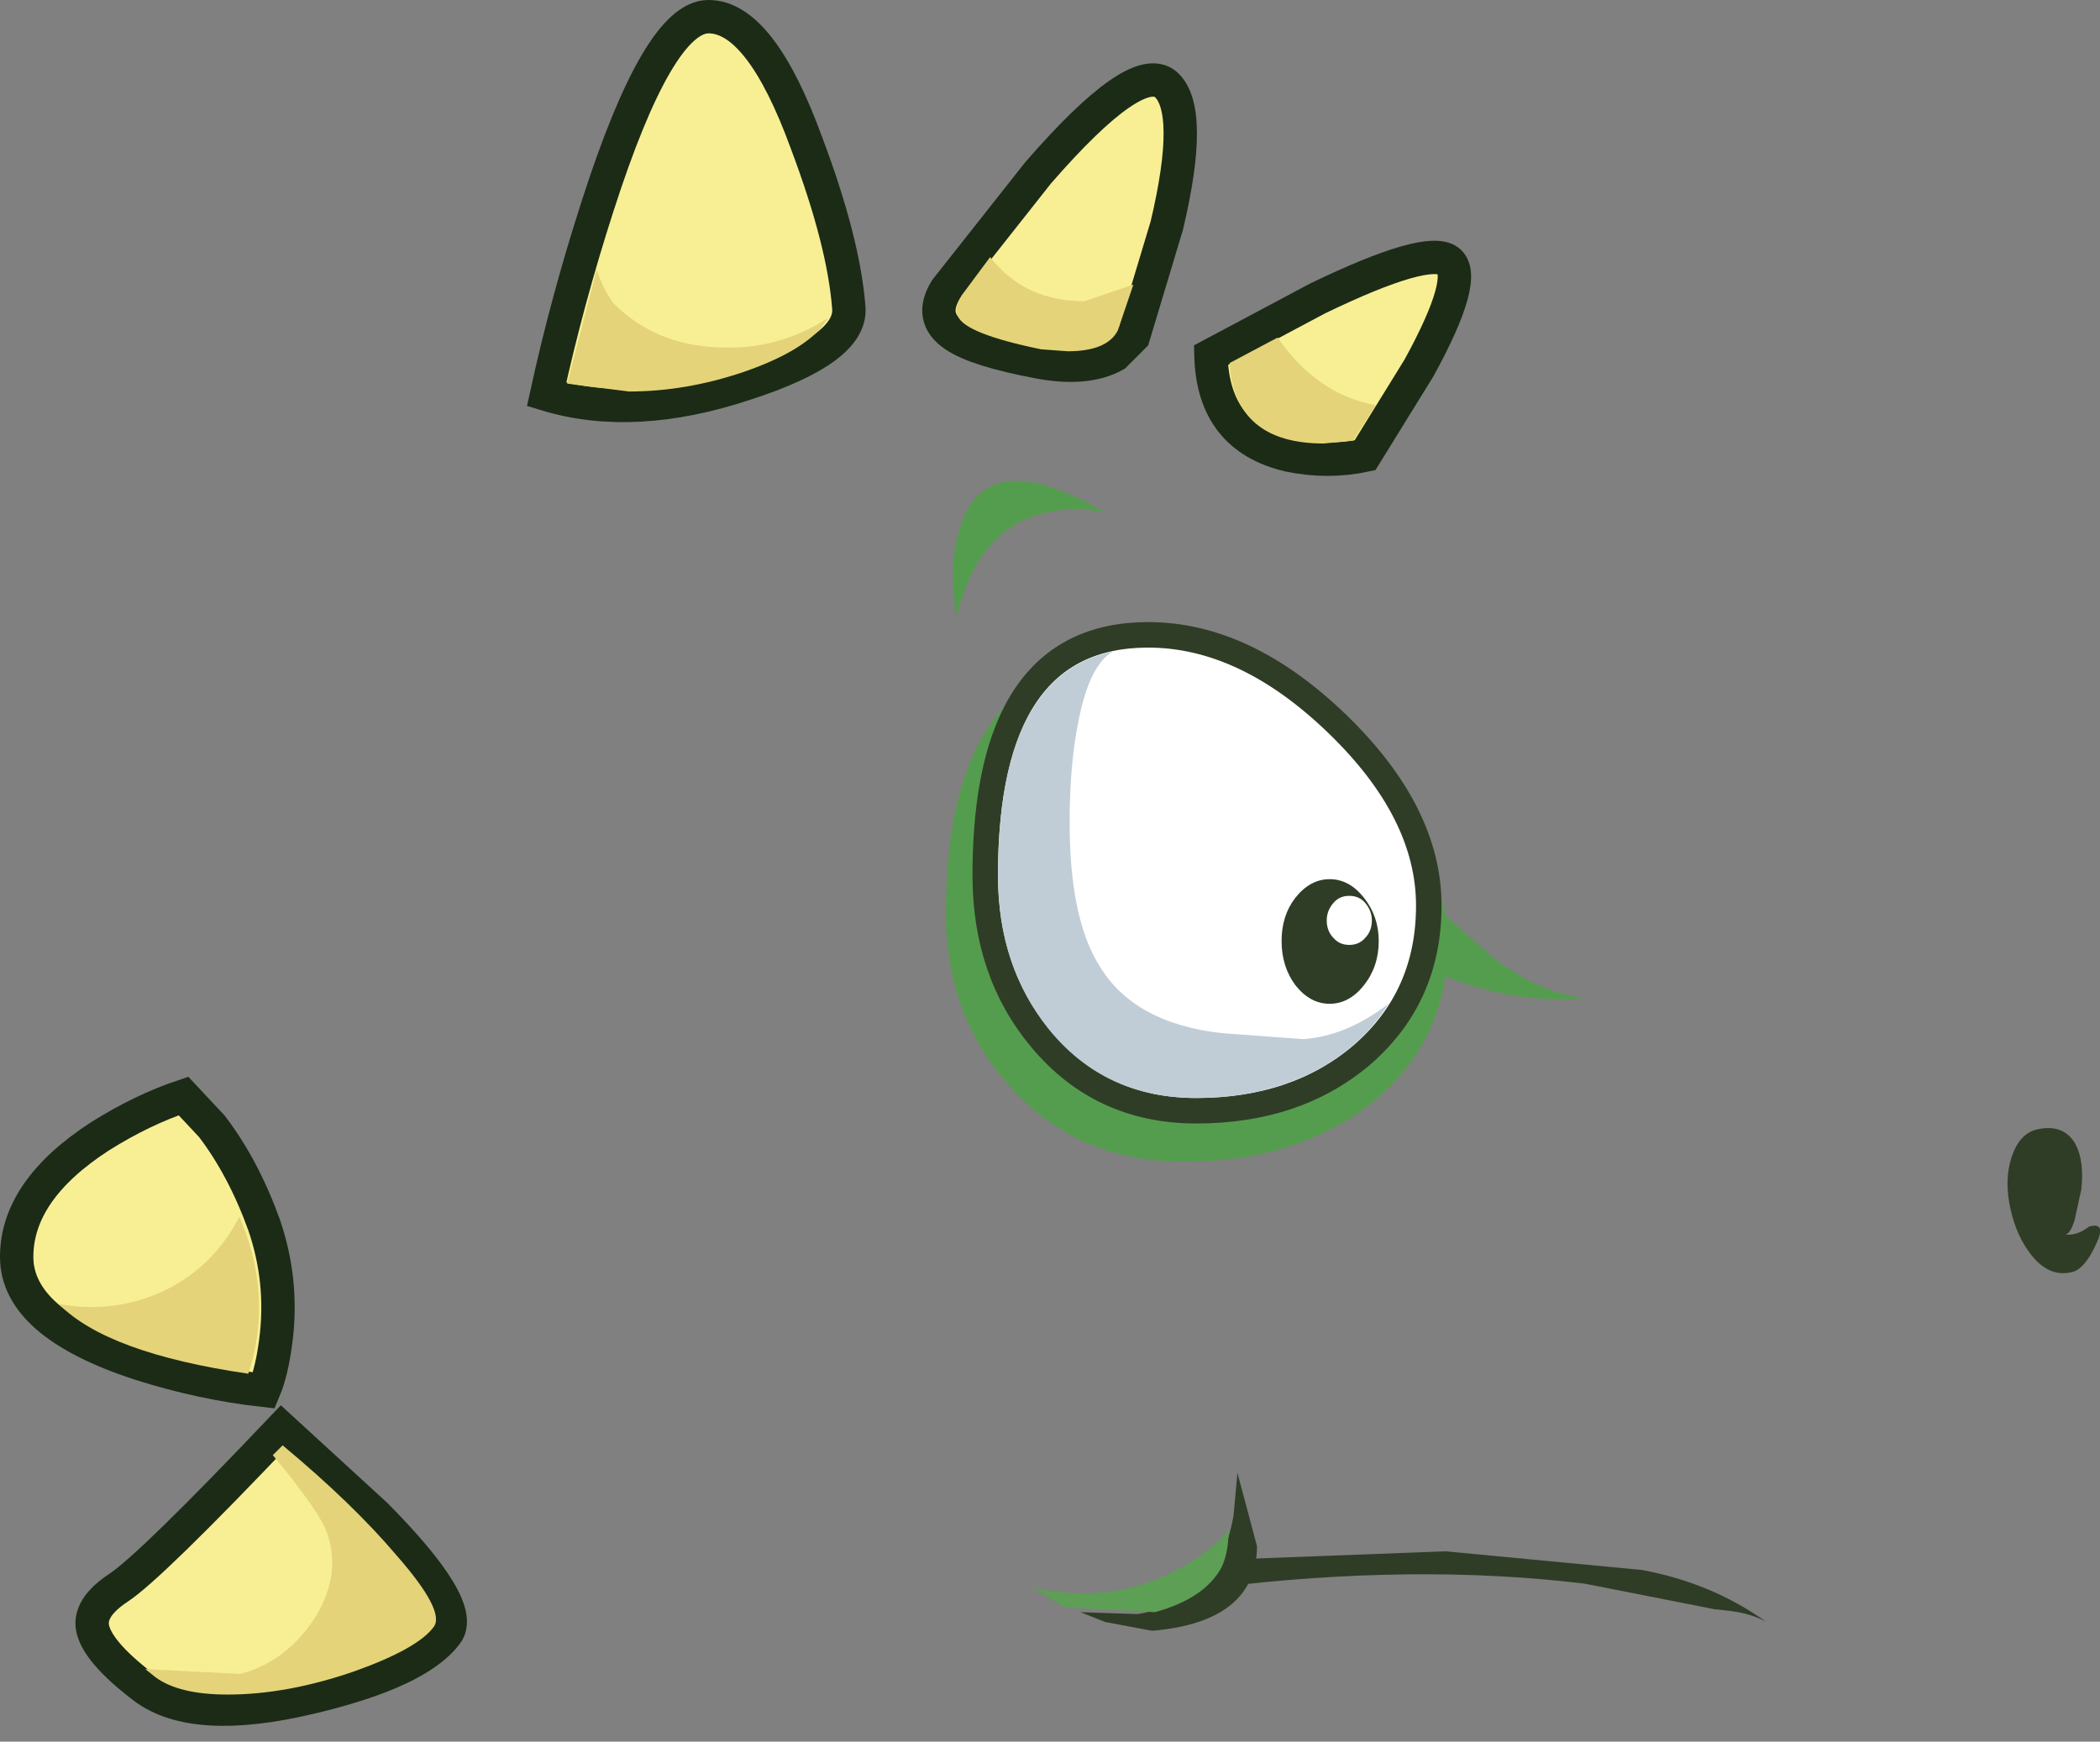 <?xml version="1.0" encoding="UTF-8" standalone="no"?>
<svg xmlns:xlink="http://www.w3.org/1999/xlink" height="88.75px" width="107.0px" xmlns="http://www.w3.org/2000/svg">
  <rect width="100%" height="100%" fill="#808080" stroke="none"/>
  <g transform="matrix(1.0, 0.0, 0.0, 1.0, -25.25, -29.6)">
    <path d="M38.7 100.45 Q35.55 100.1 32.4 99.1 26.1 97.05 26.1 93.65 26.1 90.25 30.35 87.5 32.5 86.15 34.6 85.45 L36.05 87.0 Q37.65 89.1 38.7 92.0 39.7 94.9 39.3 97.95 39.1 99.5 38.7 100.45" fill="#f8ef95" fill-rule="evenodd" stroke="none"/>
    <path d="M38.7 100.45 Q35.55 100.1 32.4 99.1 26.1 97.05 26.1 93.65 26.1 90.25 30.35 87.5 32.5 86.15 34.6 85.45 L36.05 87.0 Q37.65 89.1 38.7 92.0 39.7 94.9 39.3 97.95 39.1 99.5 38.7 100.45 Z" fill="none" stroke="#1b2b16" stroke-linecap="butt" stroke-linejoin="miter-clip" stroke-miterlimit="4.0" stroke-width="1.7"/>
    <path d="M37.8 92.5 Q39.05 96.15 37.9 99.6 30.7 98.55 28.25 96.05 31.05 96.55 33.55 95.4 36.1 94.2 37.45 91.6 L37.8 92.5" fill="#e4d378" fill-rule="evenodd" stroke="none"/>
    <path d="M39.6 102.4 L44.4 106.8 Q49.05 111.5 48.0 112.85 46.55 114.8 41.05 116.1 35.15 117.5 32.6 115.6 30.1 113.7 29.95 112.45 29.85 111.45 31.3 110.5 32.95 109.4 39.6 102.4" fill="#f8ef95" fill-rule="evenodd" stroke="none"/>
    <path d="M39.6 102.4 Q32.95 109.4 31.3 110.5 29.85 111.45 29.95 112.45 30.1 113.7 32.6 115.6 35.15 117.5 41.05 116.1 46.55 114.8 48.0 112.85 49.05 111.5 44.4 106.8 L39.6 102.4 Z" fill="none" stroke="#1b2b16" stroke-linecap="butt" stroke-linejoin="miter-clip" stroke-miterlimit="4.0" stroke-width="1.7"/>
    <path d="M39.15 103.75 L39.65 103.25 Q43.2 106.2 45.45 108.85 47.95 111.7 47.35 112.5 46.55 113.6 43.35 114.75 39.9 115.95 36.85 115.95 34.35 115.95 33.15 115.05 L32.65 114.65 37.5 114.9 Q39.9 114.25 41.35 111.95 42.7 109.7 41.85 107.55 41.35 106.4 39.15 103.75" fill="#e4d378" fill-rule="evenodd" stroke="none"/>
    <path d="M55.7 40.1 Q58.8 30.45 61.35 30.45 64.0 30.45 66.35 36.9 68.25 41.95 68.5 45.3 68.65 47.4 63.25 49.15 57.55 51.05 53.1 49.7 54.15 44.9 55.7 40.1" fill="#f8ef95" fill-rule="evenodd" stroke="none"/>
    <path d="M55.7 40.1 Q58.8 30.45 61.35 30.45 64.0 30.45 66.35 36.9 68.25 41.95 68.5 45.3 68.65 47.4 63.25 49.15 57.55 51.05 53.1 49.7 54.15 44.9 55.7 40.1 Z" fill="none" stroke="#1b2b16" stroke-linecap="butt" stroke-linejoin="miter-clip" stroke-miterlimit="4.0" stroke-width="1.7"/>
    <path d="M57.3 49.55 L54.15 49.15 55.65 43.35 Q56.0 44.35 56.5 45.05 58.65 47.2 61.9 47.3 64.9 47.45 67.45 45.8 L67.05 46.35 Q65.9 47.6 63.15 48.55 60.2 49.55 57.3 49.55" fill="#e4d378" fill-rule="evenodd" stroke="none"/>
    <path d="M73.45 44.35 L78.15 38.4 Q83.15 32.65 84.65 33.9 86.1 35.2 84.7 41.1 L83.0 46.75 82.05 47.7 Q80.6 48.5 78.2 48.05 75.0 47.45 73.9 46.7 72.55 45.8 73.45 44.35" fill="#f8ef95" fill-rule="evenodd" stroke="none"/>
    <path d="M73.45 44.35 L78.15 38.4 Q83.15 32.65 84.65 33.9 86.1 35.2 84.7 41.1 L83.0 46.75 82.05 47.7 Q80.6 48.5 78.2 48.05 75.0 47.45 73.9 46.7 72.55 45.8 73.45 44.35 Z" fill="none" stroke="#1b2b16" stroke-linecap="butt" stroke-linejoin="miter-clip" stroke-miterlimit="4.0" stroke-width="1.7"/>
    <path d="M75.7 42.7 Q77.45 44.95 80.5 44.95 L83.0 44.1 82.2 46.45 Q81.65 47.5 79.65 47.5 L78.3 47.4 Q74.4 46.6 74.05 45.7 73.85 45.3 74.25 44.65 L75.7 42.7" fill="#e4d378" fill-rule="evenodd" stroke="none"/>
    <path d="M86.95 47.7 L92.4 44.8 Q98.0 42.1 99.05 42.9 100.1 43.7 97.55 48.35 L94.8 52.8 Q92.9 53.2 90.95 52.8 87.05 51.9 86.95 47.7" fill="#f8ef95" fill-rule="evenodd" stroke="none"/>
    <path d="M86.95 47.7 L92.4 44.8 Q98.0 42.1 99.05 42.9 100.1 43.7 97.55 48.35 L94.8 52.8 Q92.9 53.2 90.95 52.8 87.05 51.9 86.95 47.7 Z" fill="none" stroke="#1b2b16" stroke-linecap="butt" stroke-linejoin="miter-clip" stroke-miterlimit="4.0" stroke-width="1.7"/>
    <path d="M90.35 46.8 Q92.35 49.7 95.35 50.25 L94.2 52.05 92.7 52.2 Q88.15 52.2 87.9 48.1 L90.35 46.8" fill="#e4d378" fill-rule="evenodd" stroke="none"/>
    <path d="M73.45 76.15 Q73.45 63.15 82.8 63.15 88.0 63.15 93.05 67.35 98.05 71.45 98.9 76.25 L101.45 78.5 Q103.95 80.3 106.05 80.45 102.55 80.8 98.9 79.35 98.25 83.6 94.55 86.25 90.85 88.8 85.6 88.8 80.1 88.8 76.7 84.95 73.45 81.35 73.45 76.15" fill="#559d4e" fill-rule="evenodd" stroke="none"/>
    <path d="M98.05 75.75 Q98.05 80.4 94.65 83.35 91.3 86.2 86.2 86.2 81.35 86.2 78.3 82.55 75.45 79.15 75.45 74.2 75.45 61.95 83.75 61.95 88.7 61.95 93.4 66.5 98.05 71.0 98.05 75.75" fill="#ffffff" fill-rule="evenodd" stroke="none"/>
    <path d="M98.05 75.75 Q98.05 80.4 94.65 83.35 91.3 86.2 86.2 86.2 81.35 86.2 78.3 82.55 75.45 79.15 75.45 74.2 75.45 61.95 83.75 61.95 88.7 61.95 93.4 66.5 98.05 71.0 98.05 75.75 Z" fill="none" stroke="#2f3d27" stroke-linecap="butt" stroke-linejoin="miter-clip" stroke-miterlimit="4.0" stroke-width="1.3"/>
    <path d="M87.55 82.25 L91.65 82.55 Q93.85 82.4 96.0 80.75 94.6 83.0 92.1 84.25 89.5 85.55 86.2 85.55 81.5 85.55 78.65 82.0 76.1 78.8 76.1 74.2 76.1 64.0 81.95 62.8 80.75 63.5 80.2 66.35 79.75 68.55 79.75 71.5 79.75 76.3 81.2 78.7 82.95 81.75 87.55 82.25" fill="#c0cdd6" fill-rule="evenodd" stroke="none"/>
    <path d="M81.7 55.8 Q80.2 55.3 78.45 55.75 75.05 56.55 74.0 61.05 73.5 58.3 74.25 56.25 75.65 52.2 81.7 55.8" fill="#559d4e" fill-rule="evenodd" stroke="none"/>
    <path d="M108.9 109.6 Q112.45 110.25 115.25 112.25 114.55 111.85 113.5 111.7 L112.6 111.6 106.0 110.3 Q97.35 109.25 87.15 110.5 L88.35 109.05 98.9 108.65 108.9 109.6" fill="#2f3d27" fill-rule="evenodd" stroke="none"/>
    <path d="M88.3 104.65 L89.3 108.4 Q89.25 112.25 83.95 112.7 L81.55 112.25 80.3 111.75 83.2 111.85 Q85.35 111.5 86.55 110.3 87.65 109.25 88.1 106.85 L88.3 104.65" fill="#2f3d27" fill-rule="evenodd" stroke="none"/>
    <path d="M131.3 90.2 L130.95 91.8 Q130.7 92.55 130.45 92.5 131.05 92.6 131.7 92.1 132.6 91.85 132.05 93.0 131.5 94.2 130.9 94.4 129.7 94.75 128.75 93.55 128.0 92.6 127.7 91.25 127.35 89.75 127.75 88.55 128.15 87.35 129.05 87.15 130.4 86.85 131.0 87.9 131.45 88.75 131.3 90.2" fill="#2f3d27" fill-rule="evenodd" stroke="none"/>
    <path d="M95.5 77.55 Q95.5 78.85 94.75 79.8 94.0 80.75 93.0 80.75 92.0 80.75 91.25 79.8 90.55 78.85 90.55 77.55 90.55 76.25 91.25 75.35 92.0 74.4 93.0 74.4 94.0 74.4 94.75 75.35 95.5 76.3 95.5 77.55" fill="#2f3d27" fill-rule="evenodd" stroke="none"/>
    <path d="M95.15 76.5 Q95.15 77.05 94.8 77.4 94.5 77.75 94.0 77.75 93.5 77.75 93.2 77.4 92.85 77.05 92.85 76.5 92.85 76.0 93.2 75.6 93.5 75.25 94.0 75.25 94.5 75.25 94.8 75.6 95.15 76.0 95.15 76.5" fill="#ffffff" fill-rule="evenodd" stroke="none"/>
    <path d="M87.85 107.55 Q87.85 108.7 87.5 109.45 86.65 111.05 84.1 111.75 L79.5 111.5 77.85 110.5 Q81.9 111.4 85.3 109.55 87.0 108.65 87.85 107.55" fill="#5c9f55" fill-rule="evenodd" stroke="none"/>
  </g>
</svg>
